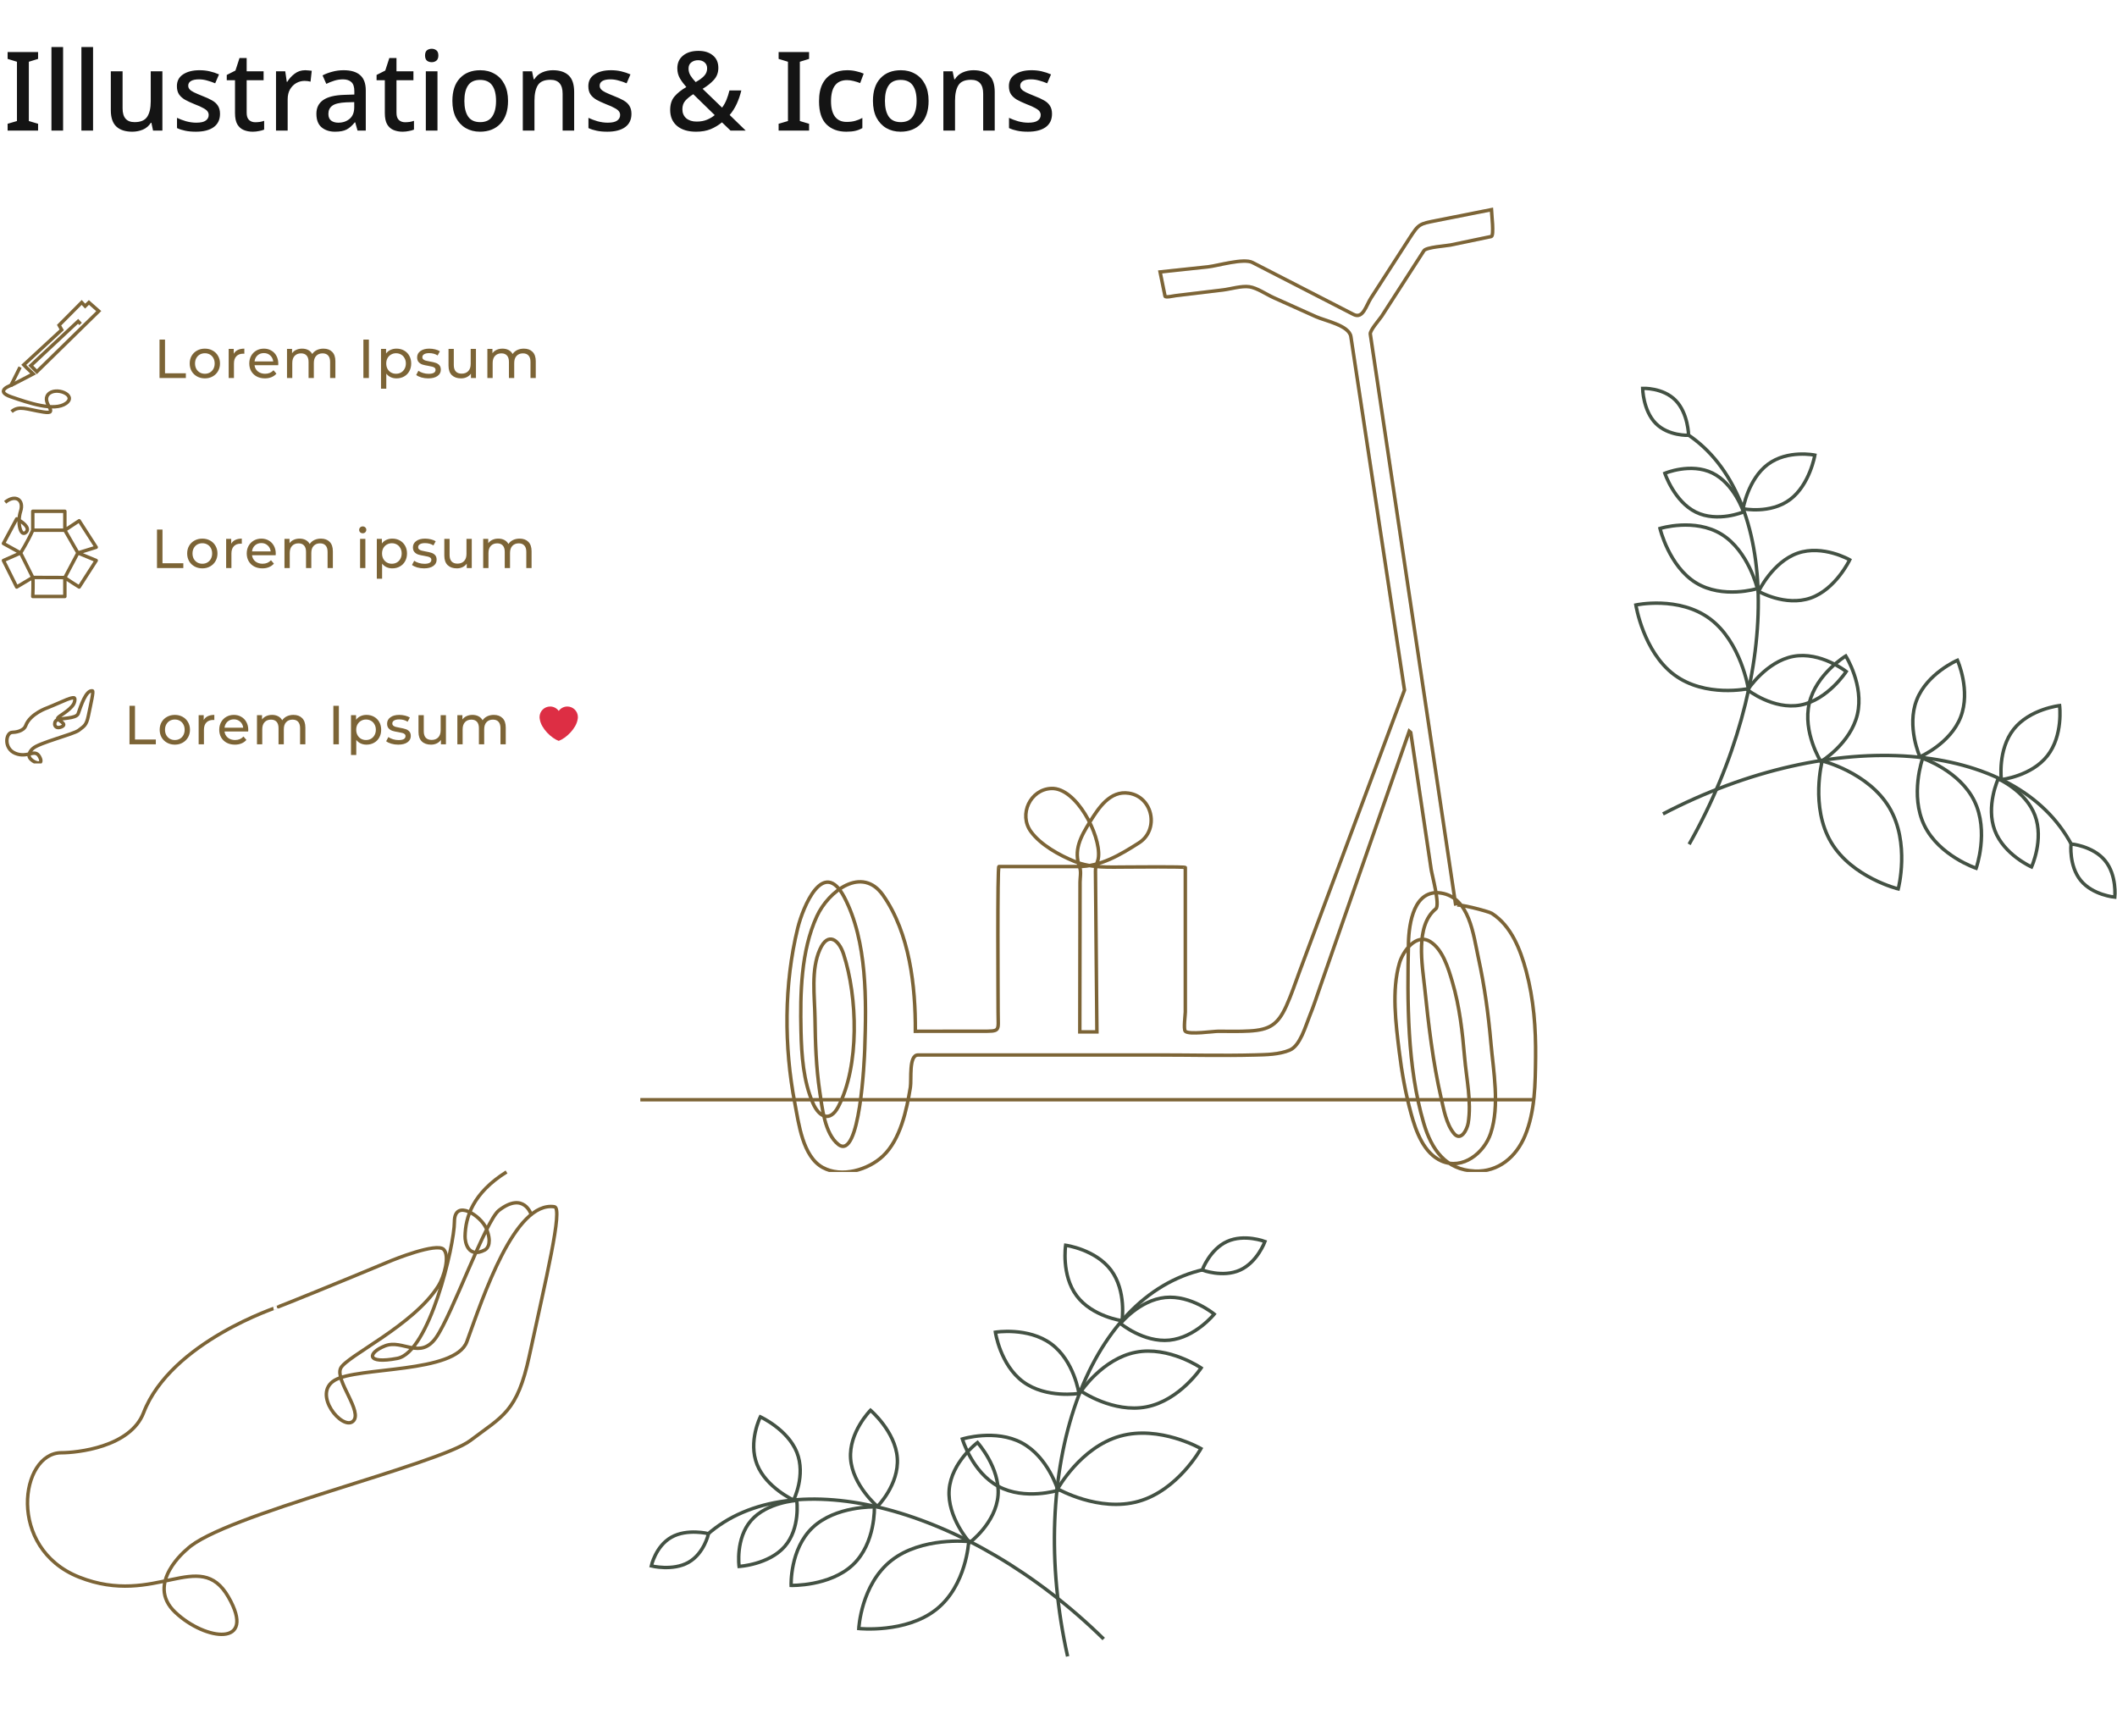 <svg width="616" height="505" viewBox="0 0 616 505" fill="none" xmlns="http://www.w3.org/2000/svg">
<path d="M3.492 112C3.492 112 -1.94 113.704 3.237 115.478C8.413 117.253 15.781 119.793 19.199 117.368C22.617 114.943 16.057 112.311 13.997 114.795C11.936 117.28 17.567 120.658 12.641 119.889C7.716 119.12 5.578 117.871 3.366 119.764" stroke="#7C6436" stroke-miterlimit="10"/>
<path d="M3.174 112.16L5.84 106.826" stroke="#7C6436" stroke-miterlimit="10"/>
<path d="M23.449 94.256L22.729 93.493L8.951 106.382L10.729 108.16L28.736 90.528L25.872 88L24.776 89.074L23.765 88L17.193 94.614L17.951 95.962L6.914 106.157L7.802 107.065L9.654 108.794C9.654 108.794 8.692 109.295 3.174 112.16" stroke="#7C6436" stroke-miterlimit="10"/>
<path d="M46.416 98.8H48.016V108.608H54.08V110H46.416V98.8ZM59.615 110.096C58.772 110.096 58.015 109.909 57.343 109.536C56.671 109.163 56.143 108.651 55.759 108C55.386 107.339 55.199 106.592 55.199 105.76C55.199 104.928 55.386 104.187 55.759 103.536C56.143 102.875 56.671 102.363 57.343 102C58.015 101.627 58.772 101.44 59.615 101.44C60.458 101.44 61.21 101.627 61.871 102C62.543 102.363 63.066 102.875 63.439 103.536C63.823 104.187 64.015 104.928 64.015 105.76C64.015 106.592 63.823 107.339 63.439 108C63.066 108.651 62.543 109.163 61.871 109.536C61.21 109.909 60.458 110.096 59.615 110.096ZM59.615 108.752C60.159 108.752 60.644 108.629 61.071 108.384C61.508 108.128 61.85 107.776 62.095 107.328C62.34 106.869 62.463 106.347 62.463 105.76C62.463 105.173 62.34 104.656 62.095 104.208C61.85 103.749 61.508 103.397 61.071 103.152C60.644 102.907 60.159 102.784 59.615 102.784C59.071 102.784 58.58 102.907 58.143 103.152C57.716 103.397 57.375 103.749 57.119 104.208C56.874 104.656 56.751 105.173 56.751 105.76C56.751 106.347 56.874 106.869 57.119 107.328C57.375 107.776 57.716 108.128 58.143 108.384C58.58 108.629 59.071 108.752 59.615 108.752ZM68.011 102.944C68.278 102.453 68.672 102.08 69.195 101.824C69.718 101.568 70.353 101.44 71.099 101.44V102.928C71.014 102.917 70.897 102.912 70.747 102.912C69.915 102.912 69.259 103.163 68.779 103.664C68.31 104.155 68.075 104.859 68.075 105.776V110H66.539V101.52H68.011V102.944ZM80.978 105.808C80.978 105.925 80.968 106.08 80.946 106.272H74.066C74.162 107.019 74.487 107.621 75.042 108.08C75.608 108.528 76.306 108.752 77.138 108.752C78.151 108.752 78.968 108.411 79.586 107.728L80.434 108.72C80.05 109.168 79.57 109.509 78.994 109.744C78.429 109.979 77.794 110.096 77.09 110.096C76.194 110.096 75.4 109.915 74.706 109.552C74.013 109.179 73.474 108.661 73.09 108C72.717 107.339 72.53 106.592 72.53 105.76C72.53 104.939 72.712 104.197 73.074 103.536C73.448 102.875 73.954 102.363 74.594 102C75.245 101.627 75.975 101.44 76.786 101.44C77.597 101.44 78.317 101.627 78.946 102C79.586 102.363 80.082 102.875 80.434 103.536C80.797 104.197 80.978 104.955 80.978 105.808ZM76.786 102.736C76.05 102.736 75.431 102.96 74.93 103.408C74.439 103.856 74.151 104.443 74.066 105.168H79.506C79.421 104.453 79.127 103.872 78.626 103.424C78.135 102.965 77.522 102.736 76.786 102.736ZM94.119 101.44C95.186 101.44 96.028 101.749 96.647 102.368C97.276 102.987 97.591 103.904 97.591 105.12V110H96.055V105.296C96.055 104.475 95.863 103.856 95.479 103.44C95.106 103.024 94.567 102.816 93.863 102.816C93.084 102.816 92.466 103.061 92.007 103.552C91.548 104.032 91.319 104.725 91.319 105.632V110H89.783V105.296C89.783 104.475 89.591 103.856 89.207 103.44C88.834 103.024 88.295 102.816 87.591 102.816C86.812 102.816 86.194 103.061 85.735 103.552C85.276 104.032 85.047 104.725 85.047 105.632V110H83.511V101.52H84.983V102.784C85.292 102.347 85.698 102.016 86.199 101.792C86.7 101.557 87.271 101.44 87.911 101.44C88.572 101.44 89.159 101.573 89.671 101.84C90.183 102.107 90.578 102.496 90.855 103.008C91.175 102.517 91.618 102.133 92.183 101.856C92.759 101.579 93.404 101.44 94.119 101.44ZM105.738 98.8H107.338V110H105.738V98.8ZM115.363 101.44C116.185 101.44 116.921 101.621 117.571 101.984C118.222 102.347 118.729 102.853 119.091 103.504C119.465 104.155 119.651 104.907 119.651 105.76C119.651 106.613 119.465 107.371 119.091 108.032C118.729 108.683 118.222 109.189 117.571 109.552C116.921 109.915 116.185 110.096 115.363 110.096C114.755 110.096 114.195 109.979 113.683 109.744C113.182 109.509 112.755 109.168 112.403 108.72V113.104H110.867V101.52H112.339V102.864C112.681 102.395 113.113 102.043 113.635 101.808C114.158 101.563 114.734 101.44 115.363 101.44ZM115.235 108.752C115.779 108.752 116.265 108.629 116.691 108.384C117.129 108.128 117.47 107.776 117.715 107.328C117.971 106.869 118.099 106.347 118.099 105.76C118.099 105.173 117.971 104.656 117.715 104.208C117.47 103.749 117.129 103.397 116.691 103.152C116.265 102.907 115.779 102.784 115.235 102.784C114.702 102.784 114.217 102.912 113.779 103.168C113.353 103.413 113.011 103.76 112.755 104.208C112.51 104.656 112.387 105.173 112.387 105.76C112.387 106.347 112.51 106.869 112.755 107.328C113.001 107.776 113.342 108.128 113.779 108.384C114.217 108.629 114.702 108.752 115.235 108.752ZM124.606 110.096C123.912 110.096 123.246 110.005 122.606 109.824C121.966 109.632 121.464 109.392 121.102 109.104L121.742 107.888C122.115 108.155 122.568 108.368 123.102 108.528C123.635 108.688 124.174 108.768 124.718 108.768C126.062 108.768 126.734 108.384 126.734 107.616C126.734 107.36 126.643 107.157 126.462 107.008C126.28 106.859 126.051 106.752 125.774 106.688C125.507 106.613 125.123 106.533 124.622 106.448C123.939 106.341 123.379 106.219 122.942 106.08C122.515 105.941 122.147 105.707 121.838 105.376C121.528 105.045 121.374 104.581 121.374 103.984C121.374 103.216 121.694 102.603 122.334 102.144C122.974 101.675 123.832 101.44 124.91 101.44C125.475 101.44 126.04 101.509 126.606 101.648C127.171 101.787 127.635 101.973 127.998 102.208L127.342 103.424C126.648 102.976 125.832 102.752 124.894 102.752C124.243 102.752 123.747 102.859 123.406 103.072C123.064 103.285 122.894 103.568 122.894 103.92C122.894 104.197 122.99 104.416 123.182 104.576C123.374 104.736 123.608 104.853 123.886 104.928C124.174 105.003 124.574 105.088 125.086 105.184C125.768 105.301 126.318 105.429 126.734 105.568C127.16 105.696 127.523 105.92 127.822 106.24C128.12 106.56 128.27 107.008 128.27 107.584C128.27 108.352 127.939 108.965 127.278 109.424C126.627 109.872 125.736 110.096 124.606 110.096ZM138.493 101.52V110H137.037V108.72C136.728 109.157 136.317 109.499 135.805 109.744C135.304 109.979 134.754 110.096 134.157 110.096C133.026 110.096 132.136 109.787 131.485 109.168C130.834 108.539 130.509 107.616 130.509 106.4V101.52H132.045V106.224C132.045 107.045 132.242 107.669 132.637 108.096C133.032 108.512 133.597 108.72 134.333 108.72C135.144 108.72 135.784 108.475 136.253 107.984C136.722 107.493 136.957 106.8 136.957 105.904V101.52H138.493ZM152.425 101.44C153.492 101.44 154.335 101.749 154.953 102.368C155.583 102.987 155.897 103.904 155.897 105.12V110H154.361V105.296C154.361 104.475 154.169 103.856 153.785 103.44C153.412 103.024 152.873 102.816 152.169 102.816C151.391 102.816 150.772 103.061 150.313 103.552C149.855 104.032 149.625 104.725 149.625 105.632V110H148.089V105.296C148.089 104.475 147.897 103.856 147.513 103.44C147.14 103.024 146.601 102.816 145.897 102.816C145.119 102.816 144.5 103.061 144.041 103.552C143.583 104.032 143.353 104.725 143.353 105.632V110H141.817V101.52H143.289V102.784C143.599 102.347 144.004 102.016 144.505 101.792C145.007 101.557 145.577 101.44 146.217 101.44C146.879 101.44 147.465 101.573 147.977 101.84C148.489 102.107 148.884 102.496 149.161 103.008C149.481 102.517 149.924 102.133 150.489 101.856C151.065 101.579 151.711 101.44 152.425 101.44Z" fill="#7C6436"/>
<path d="M9.538 154.274V148.764H18.873V154.274M9.538 154.274H18.873M9.538 154.274C7.971 157.813 5.992 160.887 5.992 160.887M18.873 154.274L22.666 160.887M18.873 154.274L23.041 151.519L28 159.233L22.666 160.887M22.666 160.887L28 163.091L23.041 170.805C23.041 170.805 19.204 168.409 18.873 168.05M22.666 160.887L18.873 168.05M18.873 168.05L9.538 168.017M18.873 168.05V173.56H9.538C9.538 173.56 9.721 169.117 9.538 168.017M9.538 168.017L4.857 170.805L1 163.091L5.992 160.887M9.538 168.017L5.992 160.887M5.992 160.887L1 158.131L4.857 150.968C6.316 151.703 8.909 153.503 7.612 154.825C5.992 156.478 4.922 152.07 5.992 148.764C7.061 145.458 4.5 143.691 1.5 146.152" stroke="#7C6436" stroke-miterlimit="10" stroke-linejoin="round"/>
<path d="M45.68 154.079H47.28V163.887H53.344V165.279H45.68V154.079ZM58.879 165.375C58.036 165.375 57.279 165.189 56.607 164.815C55.935 164.442 55.407 163.93 55.023 163.279C54.649 162.618 54.463 161.871 54.463 161.039C54.463 160.207 54.649 159.466 55.023 158.815C55.407 158.154 55.935 157.642 56.607 157.279C57.279 156.906 58.036 156.719 58.879 156.719C59.721 156.719 60.473 156.906 61.135 157.279C61.807 157.642 62.329 158.154 62.703 158.815C63.087 159.466 63.279 160.207 63.279 161.039C63.279 161.871 63.087 162.618 62.703 163.279C62.329 163.93 61.807 164.442 61.135 164.815C60.473 165.189 59.721 165.375 58.879 165.375ZM58.879 164.031C59.423 164.031 59.908 163.909 60.335 163.663C60.772 163.407 61.113 163.055 61.359 162.607C61.604 162.149 61.727 161.626 61.727 161.039C61.727 160.453 61.604 159.935 61.359 159.487C61.113 159.029 60.772 158.677 60.335 158.431C59.908 158.186 59.423 158.063 58.879 158.063C58.335 158.063 57.844 158.186 57.407 158.431C56.98 158.677 56.639 159.029 56.383 159.487C56.137 159.935 56.015 160.453 56.015 161.039C56.015 161.626 56.137 162.149 56.383 162.607C56.639 163.055 56.98 163.407 57.407 163.663C57.844 163.909 58.335 164.031 58.879 164.031ZM67.275 158.223C67.541 157.733 67.936 157.359 68.459 157.103C68.981 156.847 69.616 156.719 70.363 156.719V158.207C70.278 158.197 70.16 158.191 70.011 158.191C69.179 158.191 68.523 158.442 68.043 158.943C67.573 159.434 67.339 160.138 67.339 161.055V165.279H65.803V156.799H67.275V158.223ZM80.242 161.087C80.242 161.205 80.231 161.359 80.21 161.551H73.33C73.426 162.298 73.751 162.901 74.306 163.359C74.871 163.807 75.57 164.031 76.402 164.031C77.415 164.031 78.231 163.69 78.85 163.007L79.698 163.999C79.314 164.447 78.834 164.789 78.258 165.023C77.692 165.258 77.058 165.375 76.354 165.375C75.458 165.375 74.663 165.194 73.97 164.831C73.276 164.458 72.738 163.941 72.354 163.279C71.981 162.618 71.794 161.871 71.794 161.039C71.794 160.218 71.975 159.477 72.338 158.815C72.711 158.154 73.218 157.642 73.858 157.279C74.508 156.906 75.239 156.719 76.05 156.719C76.861 156.719 77.581 156.906 78.21 157.279C78.85 157.642 79.346 158.154 79.698 158.815C80.061 159.477 80.242 160.234 80.242 161.087ZM76.05 158.015C75.314 158.015 74.695 158.239 74.194 158.687C73.703 159.135 73.415 159.722 73.33 160.447H78.77C78.684 159.733 78.391 159.151 77.89 158.703C77.399 158.245 76.786 158.015 76.05 158.015ZM93.383 156.719C94.449 156.719 95.292 157.029 95.911 157.647C96.54 158.266 96.855 159.183 96.855 160.399V165.279H95.319V160.575C95.319 159.754 95.127 159.135 94.743 158.719C94.369 158.303 93.831 158.095 93.127 158.095C92.348 158.095 91.729 158.341 91.271 158.831C90.812 159.311 90.583 160.005 90.583 160.911V165.279H89.047V160.575C89.047 159.754 88.855 159.135 88.471 158.719C88.097 158.303 87.559 158.095 86.855 158.095C86.076 158.095 85.457 158.341 84.999 158.831C84.54 159.311 84.311 160.005 84.311 160.911V165.279H82.775V156.799H84.247V158.063C84.556 157.626 84.961 157.295 85.463 157.071C85.964 156.837 86.535 156.719 87.175 156.719C87.836 156.719 88.423 156.853 88.935 157.119C89.447 157.386 89.841 157.775 90.119 158.287C90.439 157.797 90.881 157.413 91.447 157.135C92.023 156.858 92.668 156.719 93.383 156.719ZM104.778 156.799H106.314V165.279H104.778V156.799ZM105.546 155.167C105.247 155.167 104.997 155.071 104.794 154.879C104.602 154.687 104.506 154.453 104.506 154.175C104.506 153.898 104.602 153.663 104.794 153.471C104.997 153.269 105.247 153.167 105.546 153.167C105.845 153.167 106.09 153.263 106.282 153.455C106.485 153.637 106.586 153.866 106.586 154.143C106.586 154.431 106.485 154.677 106.282 154.879C106.09 155.071 105.845 155.167 105.546 155.167ZM114.143 156.719C114.964 156.719 115.7 156.901 116.351 157.263C117.001 157.626 117.508 158.133 117.871 158.783C118.244 159.434 118.431 160.186 118.431 161.039C118.431 161.893 118.244 162.65 117.871 163.311C117.508 163.962 117.001 164.469 116.351 164.831C115.7 165.194 114.964 165.375 114.143 165.375C113.535 165.375 112.975 165.258 112.463 165.023C111.961 164.789 111.535 164.447 111.183 163.999V168.383H109.647V156.799H111.119V158.143C111.46 157.674 111.892 157.322 112.415 157.087C112.937 156.842 113.513 156.719 114.143 156.719ZM114.015 164.031C114.559 164.031 115.044 163.909 115.471 163.663C115.908 163.407 116.249 163.055 116.495 162.607C116.751 162.149 116.879 161.626 116.879 161.039C116.879 160.453 116.751 159.935 116.495 159.487C116.249 159.029 115.908 158.677 115.471 158.431C115.044 158.186 114.559 158.063 114.015 158.063C113.481 158.063 112.996 158.191 112.559 158.447C112.132 158.693 111.791 159.039 111.535 159.487C111.289 159.935 111.167 160.453 111.167 161.039C111.167 161.626 111.289 162.149 111.535 162.607C111.78 163.055 112.121 163.407 112.559 163.663C112.996 163.909 113.481 164.031 114.015 164.031ZM123.385 165.375C122.692 165.375 122.025 165.285 121.385 165.103C120.745 164.911 120.244 164.671 119.881 164.383L120.521 163.167C120.894 163.434 121.348 163.647 121.881 163.807C122.414 163.967 122.953 164.047 123.497 164.047C124.841 164.047 125.513 163.663 125.513 162.895C125.513 162.639 125.422 162.437 125.241 162.287C125.06 162.138 124.83 162.031 124.553 161.967C124.286 161.893 123.902 161.813 123.401 161.727C122.718 161.621 122.158 161.498 121.721 161.359C121.294 161.221 120.926 160.986 120.617 160.655C120.308 160.325 120.153 159.861 120.153 159.263C120.153 158.495 120.473 157.882 121.113 157.423C121.753 156.954 122.612 156.719 123.689 156.719C124.254 156.719 124.82 156.789 125.385 156.927C125.95 157.066 126.414 157.253 126.777 157.487L126.121 158.703C125.428 158.255 124.612 158.031 123.673 158.031C123.022 158.031 122.526 158.138 122.185 158.351C121.844 158.565 121.673 158.847 121.673 159.199C121.673 159.477 121.769 159.695 121.961 159.855C122.153 160.015 122.388 160.133 122.665 160.207C122.953 160.282 123.353 160.367 123.865 160.463C124.548 160.581 125.097 160.709 125.513 160.847C125.94 160.975 126.302 161.199 126.601 161.519C126.9 161.839 127.049 162.287 127.049 162.863C127.049 163.631 126.718 164.245 126.057 164.703C125.406 165.151 124.516 165.375 123.385 165.375ZM137.272 156.799V165.279H135.816V163.999C135.507 164.437 135.096 164.778 134.584 165.023C134.083 165.258 133.534 165.375 132.936 165.375C131.806 165.375 130.915 165.066 130.264 164.447C129.614 163.818 129.288 162.895 129.288 161.679V156.799H130.824V161.503C130.824 162.325 131.022 162.949 131.416 163.375C131.811 163.791 132.376 163.999 133.112 163.999C133.923 163.999 134.563 163.754 135.032 163.263C135.502 162.773 135.736 162.079 135.736 161.183V156.799H137.272ZM151.205 156.719C152.271 156.719 153.114 157.029 153.733 157.647C154.362 158.266 154.677 159.183 154.677 160.399V165.279H153.141V160.575C153.141 159.754 152.949 159.135 152.565 158.719C152.191 158.303 151.653 158.095 150.949 158.095C150.17 158.095 149.551 158.341 149.093 158.831C148.634 159.311 148.405 160.005 148.405 160.911V165.279H146.869V160.575C146.869 159.754 146.677 159.135 146.293 158.719C145.919 158.303 145.381 158.095 144.677 158.095C143.898 158.095 143.279 158.341 142.821 158.831C142.362 159.311 142.133 160.005 142.133 160.911V165.279H140.597V156.799H142.069V158.063C142.378 157.626 142.783 157.295 143.285 157.071C143.786 156.837 144.357 156.719 144.997 156.719C145.658 156.719 146.245 156.853 146.757 157.119C147.269 157.386 147.663 157.775 147.941 158.287C148.261 157.797 148.703 157.413 149.269 157.135C149.845 156.858 150.49 156.719 151.205 156.719Z" fill="#7C6436"/>
<g clip-path="url(#clip0_378:84)">
<path d="M7.482 211.126C6.854 212.82 4.328 213.087 3.6 213.087C1.659 213.087 0.994 217.774 4.445 219.194C8.054 220.679 10.123 217.7 11.489 220.165C12.855 222.63 10.411 222.331 8.973 220.912C7.536 219.493 9.534 217.822 9.534 217.822C11.167 216.161 21.413 213.677 22.923 212.482C24.432 211.287 25.129 211.104 25.704 208.325C26.476 204.59 27.303 201.079 26.89 201.013C25.009 200.716 23.52 205.439 22.752 207.632C22.2 209.21 17.585 208.858 16.507 209.53C15.429 210.202 15.795 212.374 17.865 211.5C19.935 210.626 16.507 209.53 16.794 208.932C17.082 208.335 20.231 206.844 21.413 204.888C21.671 204.46 21.959 203.427 21.656 203.107C21.321 202.753 19.222 203.641 19.222 203.641C16.641 204.764 13.94 205.894 13.853 205.921C13.853 205.921 8.775 207.632 7.482 211.126Z" stroke="#7C6436" stroke-miterlimit="10" stroke-linejoin="round"/>
</g>
<path d="M37.68 205.372H39.28V215.18H45.344V216.572H37.68V205.372ZM50.879 216.668C50.036 216.668 49.279 216.482 48.607 216.108C47.935 215.735 47.407 215.223 47.023 214.572C46.649 213.911 46.463 213.164 46.463 212.332C46.463 211.5 46.649 210.759 47.023 210.108C47.407 209.447 47.935 208.935 48.607 208.572C49.279 208.199 50.036 208.012 50.879 208.012C51.721 208.012 52.473 208.199 53.135 208.572C53.807 208.935 54.329 209.447 54.703 210.108C55.087 210.759 55.279 211.5 55.279 212.332C55.279 213.164 55.087 213.911 54.703 214.572C54.329 215.223 53.807 215.735 53.135 216.108C52.473 216.482 51.721 216.668 50.879 216.668ZM50.879 215.324C51.423 215.324 51.908 215.202 52.335 214.956C52.772 214.7 53.113 214.348 53.359 213.9C53.604 213.442 53.727 212.919 53.727 212.332C53.727 211.746 53.604 211.228 53.359 210.78C53.113 210.322 52.772 209.97 52.335 209.724C51.908 209.479 51.423 209.356 50.879 209.356C50.335 209.356 49.844 209.479 49.407 209.724C48.98 209.97 48.639 210.322 48.383 210.78C48.137 211.228 48.015 211.746 48.015 212.332C48.015 212.919 48.137 213.442 48.383 213.9C48.639 214.348 48.98 214.7 49.407 214.956C49.844 215.202 50.335 215.324 50.879 215.324ZM59.275 209.516C59.541 209.026 59.936 208.652 60.459 208.396C60.981 208.14 61.616 208.012 62.363 208.012V209.5C62.278 209.49 62.16 209.484 62.011 209.484C61.179 209.484 60.523 209.735 60.043 210.236C59.574 210.727 59.339 211.431 59.339 212.348V216.572H57.803V208.092H59.275V209.516ZM72.242 212.38C72.242 212.498 72.231 212.652 72.21 212.844H65.33C65.426 213.591 65.751 214.194 66.306 214.652C66.871 215.1 67.57 215.324 68.402 215.324C69.415 215.324 70.231 214.983 70.85 214.3L71.698 215.292C71.314 215.74 70.834 216.082 70.258 216.316C69.692 216.551 69.058 216.668 68.354 216.668C67.458 216.668 66.663 216.487 65.97 216.124C65.276 215.751 64.738 215.234 64.354 214.572C63.98 213.911 63.794 213.164 63.794 212.332C63.794 211.511 63.975 210.77 64.338 210.108C64.711 209.447 65.218 208.935 65.858 208.572C66.508 208.199 67.239 208.012 68.05 208.012C68.861 208.012 69.581 208.199 70.21 208.572C70.85 208.935 71.346 209.447 71.698 210.108C72.061 210.77 72.242 211.527 72.242 212.38ZM68.05 209.308C67.314 209.308 66.695 209.532 66.194 209.98C65.703 210.428 65.415 211.015 65.33 211.74H70.77C70.684 211.026 70.391 210.444 69.89 209.996C69.399 209.538 68.786 209.308 68.05 209.308ZM85.383 208.012C86.449 208.012 87.292 208.322 87.911 208.94C88.54 209.559 88.855 210.476 88.855 211.692V216.572H87.319V211.868C87.319 211.047 87.127 210.428 86.743 210.012C86.369 209.596 85.831 209.388 85.127 209.388C84.348 209.388 83.729 209.634 83.271 210.124C82.812 210.604 82.583 211.298 82.583 212.204V216.572H81.047V211.868C81.047 211.047 80.855 210.428 80.471 210.012C80.097 209.596 79.559 209.388 78.855 209.388C78.076 209.388 77.457 209.634 76.999 210.124C76.54 210.604 76.311 211.298 76.311 212.204V216.572H74.775V208.092H76.247V209.356C76.556 208.919 76.961 208.588 77.463 208.364C77.964 208.13 78.535 208.012 79.175 208.012C79.836 208.012 80.423 208.146 80.935 208.412C81.447 208.679 81.841 209.068 82.119 209.58C82.439 209.09 82.881 208.706 83.447 208.428C84.023 208.151 84.668 208.012 85.383 208.012ZM97.002 205.372H98.602V216.572H97.002V205.372ZM106.627 208.012C107.448 208.012 108.184 208.194 108.835 208.556C109.486 208.919 109.992 209.426 110.355 210.076C110.728 210.727 110.915 211.479 110.915 212.332C110.915 213.186 110.728 213.943 110.355 214.604C109.992 215.255 109.486 215.762 108.835 216.124C108.184 216.487 107.448 216.668 106.627 216.668C106.019 216.668 105.459 216.551 104.947 216.316C104.446 216.082 104.019 215.74 103.667 215.292V219.676H102.131V208.092H103.603V209.436C103.944 208.967 104.376 208.615 104.899 208.38C105.422 208.135 105.998 208.012 106.627 208.012ZM106.499 215.324C107.043 215.324 107.528 215.202 107.955 214.956C108.392 214.7 108.734 214.348 108.979 213.9C109.235 213.442 109.363 212.919 109.363 212.332C109.363 211.746 109.235 211.228 108.979 210.78C108.734 210.322 108.392 209.97 107.955 209.724C107.528 209.479 107.043 209.356 106.499 209.356C105.966 209.356 105.48 209.484 105.043 209.74C104.616 209.986 104.275 210.332 104.019 210.78C103.774 211.228 103.651 211.746 103.651 212.332C103.651 212.919 103.774 213.442 104.019 213.9C104.264 214.348 104.606 214.7 105.043 214.956C105.48 215.202 105.966 215.324 106.499 215.324ZM115.869 216.668C115.176 216.668 114.509 216.578 113.869 216.396C113.229 216.204 112.728 215.964 112.365 215.676L113.005 214.46C113.379 214.727 113.832 214.94 114.365 215.1C114.899 215.26 115.437 215.34 115.981 215.34C117.325 215.34 117.997 214.956 117.997 214.188C117.997 213.932 117.907 213.73 117.725 213.58C117.544 213.431 117.315 213.324 117.037 213.26C116.771 213.186 116.387 213.106 115.885 213.02C115.203 212.914 114.643 212.791 114.205 212.652C113.779 212.514 113.411 212.279 113.101 211.948C112.792 211.618 112.637 211.154 112.637 210.556C112.637 209.788 112.957 209.175 113.597 208.716C114.237 208.247 115.096 208.012 116.173 208.012C116.739 208.012 117.304 208.082 117.869 208.22C118.435 208.359 118.899 208.546 119.261 208.78L118.605 209.996C117.912 209.548 117.096 209.324 116.157 209.324C115.507 209.324 115.011 209.431 114.669 209.644C114.328 209.858 114.157 210.14 114.157 210.492C114.157 210.77 114.253 210.988 114.445 211.148C114.637 211.308 114.872 211.426 115.149 211.5C115.437 211.575 115.837 211.66 116.349 211.756C117.032 211.874 117.581 212.002 117.997 212.14C118.424 212.268 118.787 212.492 119.085 212.812C119.384 213.132 119.533 213.58 119.533 214.156C119.533 214.924 119.203 215.538 118.541 215.996C117.891 216.444 117 216.668 115.869 216.668ZM129.757 208.092V216.572H128.301V215.292C127.992 215.73 127.581 216.071 127.069 216.316C126.568 216.551 126.018 216.668 125.421 216.668C124.29 216.668 123.4 216.359 122.749 215.74C122.098 215.111 121.773 214.188 121.773 212.972V208.092H123.309V212.796C123.309 213.618 123.506 214.242 123.901 214.668C124.296 215.084 124.861 215.292 125.597 215.292C126.408 215.292 127.048 215.047 127.517 214.556C127.986 214.066 128.221 213.372 128.221 212.476V208.092H129.757ZM143.689 208.012C144.756 208.012 145.598 208.322 146.217 208.94C146.846 209.559 147.161 210.476 147.161 211.692V216.572H145.625V211.868C145.625 211.047 145.433 210.428 145.049 210.012C144.676 209.596 144.137 209.388 143.433 209.388C142.654 209.388 142.036 209.634 141.577 210.124C141.118 210.604 140.889 211.298 140.889 212.204V216.572H139.353V211.868C139.353 211.047 139.161 210.428 138.777 210.012C138.404 209.596 137.865 209.388 137.161 209.388C136.382 209.388 135.764 209.634 135.305 210.124C134.846 210.604 134.617 211.298 134.617 212.204V216.572H133.081V208.092H134.553V209.356C134.862 208.919 135.268 208.588 135.769 208.364C136.27 208.13 136.841 208.012 137.481 208.012C138.142 208.012 138.729 208.146 139.241 208.412C139.753 208.679 140.148 209.068 140.425 209.58C140.745 209.09 141.188 208.706 141.753 208.428C142.329 208.151 142.974 208.012 143.689 208.012Z" fill="#7C6436"/>
<path d="M168.154 208.649C168.154 206.95 166.776 205.572 165.077 205.572C164.046 205.572 163.136 206.081 162.577 206.86C162.019 206.081 161.108 205.572 160.077 205.572C158.378 205.572 157 206.95 157 208.649C157 208.89 157.031 209.123 157.083 209.348C157.51 212.003 160.462 214.803 162.577 215.572C164.692 214.803 167.644 212.003 168.071 209.348C168.124 209.124 168.154 208.89 168.154 208.649Z" fill="#DD2E44"/>
<path d="M147.389 341C137.541 347.17 135.434 354.145 135.321 359.71C135.286 361.461 136.207 366.242 141.079 363.696C142.135 363.143 143.071 361.26 141.522 357.496C139.972 353.732 132.222 348.64 132.222 355.504C132.222 362.368 124.915 393.478 115.615 395.249C106.315 397.02 106.98 393.588 112.073 391.595C117.166 389.602 122.258 395.802 126.908 389.159C131.558 382.517 141.296 355.179 145.175 352.182C152.482 346.535 154.602 353.45 154.602 353.45" stroke="#7C6436" stroke-miterlimit="10" stroke-linejoin="round"/>
<path d="M41.77 411.079C37.907 421.118 22.341 422.703 17.857 422.703C5.9 422.703 1.804 450.492 23.06 458.906C45.299 467.709 58.045 450.049 66.459 464.663C74.872 479.277 59.816 477.505 50.959 469.092C42.103 460.677 54.417 450.772 54.417 450.772C64.475 440.927 127.6 426.203 136.9 419.117C146.199 412.031 150.489 410.947 154.031 394.472C158.792 372.33 163.884 351.516 161.338 351.128C149.751 349.365 140.58 377.367 135.849 390.367C132.446 399.719 104.016 397.63 97.373 401.616C90.73 405.602 99.587 416.23 102.687 413.573C105.787 410.916 97.373 401.616 99.145 398.073C100.916 394.531 120.313 385.695 127.597 374.098C129.19 371.561 130.961 365.439 129.092 363.538C127.029 361.438 114.101 366.705 114.101 366.705C98.2 373.36 81.556 380.06 81.024 380.22C81.025 380.22 49.742 390.367 41.77 411.079Z" stroke="#7C6436" stroke-miterlimit="10" stroke-linejoin="round"/>
<path d="M11.08 38H2.216V36.016L4.936 35.216V17.968L2.216 17.136V15.152H11.08V17.136L8.392 17.968V35.216L11.08 36.016V38ZM18.36 38H14.969V13.68H18.36V38ZM27.079 38H23.687V13.68H27.079V38ZM47.254 20.752V38H44.534L44.054 35.728H43.894C43.339 36.624 42.571 37.285 41.59 37.712C40.609 38.117 39.574 38.32 38.486 38.32C36.459 38.32 34.913 37.819 33.846 36.816C32.779 35.813 32.246 34.224 32.246 32.048V20.752H35.67V31.536C35.67 34.203 36.833 35.536 39.158 35.536C40.929 35.536 42.155 35.013 42.838 33.968C43.521 32.923 43.862 31.429 43.862 29.488V20.752H47.254ZM64.018 33.136C64.018 34.821 63.4 36.112 62.162 37.008C60.925 37.883 59.208 38.32 57.01 38.32C55.794 38.32 54.749 38.224 53.874 38.032C53.021 37.861 52.232 37.605 51.506 37.264V34.288C52.253 34.651 53.128 34.981 54.13 35.28C55.154 35.557 56.146 35.696 57.106 35.696C58.386 35.696 59.304 35.493 59.858 35.088C60.434 34.683 60.722 34.139 60.722 33.456C60.722 33.072 60.616 32.731 60.402 32.432C60.189 32.112 59.784 31.792 59.186 31.472C58.61 31.131 57.757 30.747 56.626 30.32C55.517 29.872 54.578 29.435 53.81 29.008C53.064 28.56 52.488 28.037 52.082 27.44C51.677 26.821 51.474 26.032 51.474 25.072C51.474 23.579 52.072 22.437 53.266 21.648C54.482 20.837 56.082 20.432 58.066 20.432C59.112 20.432 60.093 20.539 61.01 20.752C61.949 20.965 62.856 21.264 63.73 21.648L62.61 24.24C61.864 23.92 61.096 23.653 60.306 23.44C59.517 23.205 58.717 23.088 57.906 23.088C56.882 23.088 56.104 23.248 55.57 23.568C55.037 23.888 54.77 24.336 54.77 24.912C54.77 25.317 54.898 25.669 55.154 25.968C55.41 26.267 55.837 26.565 56.434 26.864C57.053 27.163 57.896 27.525 58.962 27.952C60.029 28.357 60.936 28.773 61.682 29.2C62.45 29.627 63.026 30.149 63.41 30.768C63.816 31.387 64.018 32.176 64.018 33.136ZM74.27 35.568C74.718 35.568 75.177 35.536 75.646 35.472C76.116 35.387 76.521 35.28 76.862 35.152V37.712C76.478 37.883 75.977 38.021 75.358 38.128C74.761 38.256 74.153 38.32 73.534 38.32C72.596 38.32 71.732 38.16 70.942 37.84C70.153 37.52 69.524 36.965 69.054 36.176C68.606 35.387 68.382 34.288 68.382 32.88V23.344H65.982V21.808L68.51 20.528L69.694 16.88H71.774V20.752H76.702V23.344H71.774V32.816C71.774 33.755 71.998 34.448 72.446 34.896C72.916 35.344 73.524 35.568 74.27 35.568ZM88.824 20.432C89.123 20.432 89.443 20.453 89.784 20.496C90.147 20.517 90.456 20.549 90.712 20.592L90.36 23.76C89.806 23.611 89.23 23.536 88.632 23.536C87.779 23.536 86.968 23.749 86.2 24.176C85.454 24.603 84.846 25.221 84.376 26.032C83.928 26.821 83.704 27.781 83.704 28.912V38H80.312V20.752H83L83.448 23.824H83.576C84.131 22.907 84.846 22.117 85.72 21.456C86.595 20.773 87.63 20.432 88.824 20.432ZM99.969 20.432C102.124 20.432 103.734 20.912 104.801 21.872C105.889 22.811 106.433 24.293 106.433 26.32V38H104.033L103.361 35.6H103.233C102.486 36.539 101.697 37.232 100.865 37.68C100.054 38.107 98.924 38.32 97.473 38.32C95.916 38.32 94.625 37.904 93.601 37.072C92.577 36.219 92.065 34.896 92.065 33.104C92.065 31.355 92.726 30.021 94.049 29.104C95.372 28.187 97.409 27.685 100.161 27.6L103.105 27.504V26.544C103.105 25.285 102.817 24.4 102.241 23.888C101.665 23.355 100.854 23.088 99.809 23.088C98.934 23.088 98.092 23.216 97.281 23.472C96.47 23.728 95.692 24.037 94.945 24.4L93.857 21.936C94.668 21.509 95.596 21.157 96.641 20.88C97.708 20.581 98.817 20.432 99.969 20.432ZM100.769 29.776C98.806 29.861 97.441 30.192 96.673 30.768C95.926 31.323 95.553 32.112 95.553 33.136C95.553 34.032 95.82 34.683 96.353 35.088C96.886 35.493 97.58 35.696 98.433 35.696C99.756 35.696 100.854 35.323 101.729 34.576C102.625 33.829 103.073 32.709 103.073 31.216V29.712L100.769 29.776ZM117.864 35.568C118.312 35.568 118.771 35.536 119.24 35.472C119.709 35.387 120.115 35.28 120.456 35.152V37.712C120.072 37.883 119.571 38.021 118.952 38.128C118.355 38.256 117.747 38.32 117.128 38.32C116.189 38.32 115.325 38.16 114.536 37.84C113.747 37.52 113.117 36.965 112.648 36.176C112.2 35.387 111.976 34.288 111.976 32.88V23.344H109.576V21.808L112.104 20.528L113.288 16.88H115.368V20.752H120.296V23.344H115.368V32.816C115.368 33.755 115.592 34.448 116.04 34.896C116.509 35.344 117.117 35.568 117.864 35.568ZM125.634 14.192C126.146 14.192 126.594 14.341 126.978 14.64C127.362 14.939 127.554 15.44 127.554 16.144C127.554 16.827 127.362 17.328 126.978 17.648C126.594 17.947 126.146 18.096 125.634 18.096C125.079 18.096 124.61 17.947 124.226 17.648C123.863 17.328 123.682 16.827 123.682 16.144C123.682 15.44 123.863 14.939 124.226 14.64C124.61 14.341 125.079 14.192 125.634 14.192ZM127.298 20.752V38H123.906V20.752H127.298ZM147.825 29.36C147.825 32.219 147.089 34.427 145.617 35.984C144.145 37.541 142.161 38.32 139.665 38.32C138.107 38.32 136.721 37.968 135.505 37.264C134.31 36.56 133.361 35.547 132.657 34.224C131.974 32.88 131.633 31.259 131.633 29.36C131.633 26.501 132.358 24.304 133.809 22.768C135.259 21.211 137.243 20.432 139.761 20.432C141.339 20.432 142.726 20.784 143.921 21.488C145.137 22.171 146.086 23.173 146.769 24.496C147.473 25.819 147.825 27.44 147.825 29.36ZM135.121 29.36C135.121 31.301 135.483 32.816 136.209 33.904C136.955 34.992 138.129 35.536 139.729 35.536C141.329 35.536 142.491 34.992 143.217 33.904C143.963 32.816 144.337 31.301 144.337 29.36C144.337 27.397 143.963 25.893 143.217 24.848C142.47 23.781 141.297 23.248 139.697 23.248C138.097 23.248 136.934 23.781 136.209 24.848C135.483 25.893 135.121 27.397 135.121 29.36ZM160.861 20.432C162.866 20.432 164.402 20.933 165.469 21.936C166.535 22.939 167.069 24.549 167.069 26.768V38H163.709V27.248C163.709 24.56 162.525 23.216 160.157 23.216C158.386 23.216 157.17 23.739 156.509 24.784C155.847 25.829 155.517 27.333 155.517 29.296V38H152.125V20.752H154.813L155.293 23.056H155.485C156.039 22.16 156.797 21.499 157.757 21.072C158.738 20.645 159.773 20.432 160.861 20.432ZM183.737 33.136C183.737 34.821 183.118 36.112 181.881 37.008C180.644 37.883 178.926 38.32 176.729 38.32C175.513 38.32 174.468 38.224 173.593 38.032C172.74 37.861 171.95 37.605 171.225 37.264V34.288C171.972 34.651 172.846 34.981 173.849 35.28C174.873 35.557 175.865 35.696 176.825 35.696C178.105 35.696 179.022 35.493 179.577 35.088C180.153 34.683 180.441 34.139 180.441 33.456C180.441 33.072 180.334 32.731 180.121 32.432C179.908 32.112 179.502 31.792 178.905 31.472C178.329 31.131 177.476 30.747 176.345 30.32C175.236 29.872 174.297 29.435 173.529 29.008C172.782 28.56 172.206 28.037 171.801 27.44C171.396 26.821 171.193 26.032 171.193 25.072C171.193 23.579 171.79 22.437 172.985 21.648C174.201 20.837 175.801 20.432 177.785 20.432C178.83 20.432 179.812 20.539 180.729 20.752C181.668 20.965 182.574 21.264 183.449 21.648L182.329 24.24C181.582 23.92 180.814 23.653 180.025 23.44C179.236 23.205 178.436 23.088 177.625 23.088C176.601 23.088 175.822 23.248 175.289 23.568C174.756 23.888 174.489 24.336 174.489 24.912C174.489 25.317 174.617 25.669 174.873 25.968C175.129 26.267 175.556 26.565 176.153 26.864C176.772 27.163 177.614 27.525 178.681 27.952C179.748 28.357 180.654 28.773 181.401 29.2C182.169 29.627 182.745 30.149 183.129 30.768C183.534 31.387 183.737 32.176 183.737 33.136ZM203.23 14.8C204.979 14.8 206.376 15.237 207.422 16.112C208.488 16.965 209.022 18.181 209.022 19.76C209.022 21.125 208.584 22.288 207.71 23.248C206.835 24.208 205.747 25.072 204.446 25.84L210.11 31.312C210.622 30.629 211.048 29.872 211.39 29.04C211.731 28.187 212.019 27.28 212.253 26.32H215.71C215.39 27.643 214.952 28.923 214.398 30.16C213.843 31.376 213.15 32.475 212.318 33.456L216.99 38H212.574L210.078 35.6C209.096 36.411 207.998 37.072 206.782 37.584C205.587 38.075 204.168 38.32 202.526 38.32C200.2 38.32 198.366 37.765 197.022 36.656C195.678 35.525 195.006 33.968 195.006 31.984C195.006 30.363 195.422 29.061 196.254 28.08C197.107 27.077 198.259 26.16 199.71 25.328C198.984 24.517 198.366 23.685 197.854 22.832C197.342 21.957 197.086 20.976 197.086 19.888C197.086 18.309 197.64 17.072 198.75 16.176C199.859 15.259 201.352 14.8 203.23 14.8ZM203.134 17.52C202.344 17.52 201.683 17.733 201.15 18.16C200.616 18.565 200.35 19.163 200.35 19.952C200.35 20.656 200.531 21.317 200.894 21.936C201.256 22.533 201.768 23.184 202.43 23.888C203.603 23.227 204.446 22.597 204.958 22C205.491 21.403 205.758 20.699 205.758 19.888C205.758 19.163 205.512 18.587 205.022 18.16C204.531 17.733 203.902 17.52 203.134 17.52ZM201.726 27.408C200.744 28.027 199.966 28.667 199.39 29.328C198.835 29.968 198.558 30.789 198.558 31.792C198.558 32.88 198.931 33.755 199.678 34.416C200.446 35.056 201.448 35.376 202.686 35.376C203.859 35.376 204.872 35.195 205.726 34.832C206.6 34.469 207.347 34.021 207.966 33.488L201.726 27.408ZM235.424 38H226.56V36.016L229.28 35.216V17.968L226.56 17.136V15.152H235.424V17.136L232.736 17.968V35.216L235.424 36.016V38ZM246.256 38.32C243.867 38.32 241.947 37.616 240.496 36.208C239.046 34.779 238.32 32.539 238.32 29.488C238.32 27.355 238.672 25.627 239.376 24.304C240.08 22.981 241.051 22.011 242.288 21.392C243.526 20.752 244.934 20.432 246.512 20.432C247.472 20.432 248.368 20.539 249.2 20.752C250.054 20.944 250.758 21.168 251.312 21.424L250.288 24.176C249.691 23.941 249.051 23.739 248.368 23.568C247.707 23.397 247.078 23.312 246.48 23.312C243.366 23.312 241.808 25.36 241.808 29.456C241.808 31.419 242.192 32.912 242.96 33.936C243.728 34.96 244.859 35.472 246.352 35.472C247.312 35.472 248.155 35.365 248.88 35.152C249.627 34.939 250.31 34.661 250.928 34.32V37.264C250.31 37.627 249.638 37.893 248.912 38.064C248.187 38.235 247.302 38.32 246.256 38.32ZM270.2 29.36C270.2 32.219 269.464 34.427 267.992 35.984C266.52 37.541 264.536 38.32 262.04 38.32C260.482 38.32 259.096 37.968 257.88 37.264C256.685 36.56 255.736 35.547 255.032 34.224C254.349 32.88 254.008 31.259 254.008 29.36C254.008 26.501 254.733 24.304 256.184 22.768C257.634 21.211 259.618 20.432 262.136 20.432C263.714 20.432 265.101 20.784 266.296 21.488C267.512 22.171 268.461 23.173 269.144 24.496C269.848 25.819 270.2 27.44 270.2 29.36ZM257.496 29.36C257.496 31.301 257.858 32.816 258.584 33.904C259.33 34.992 260.504 35.536 262.104 35.536C263.704 35.536 264.866 34.992 265.592 33.904C266.338 32.816 266.712 31.301 266.712 29.36C266.712 27.397 266.338 25.893 265.592 24.848C264.845 23.781 263.672 23.248 262.072 23.248C260.472 23.248 259.309 23.781 258.584 24.848C257.858 25.893 257.496 27.397 257.496 29.36ZM283.236 20.432C285.241 20.432 286.777 20.933 287.844 21.936C288.91 22.939 289.444 24.549 289.444 26.768V38H286.084V27.248C286.084 24.56 284.9 23.216 282.532 23.216C280.761 23.216 279.545 23.739 278.884 24.784C278.222 25.829 277.892 27.333 277.892 29.296V38H274.5V20.752H277.188L277.668 23.056H277.86C278.414 22.16 279.172 21.499 280.132 21.072C281.113 20.645 282.148 20.432 283.236 20.432ZM306.112 33.136C306.112 34.821 305.493 36.112 304.256 37.008C303.019 37.883 301.301 38.32 299.104 38.32C297.888 38.32 296.843 38.224 295.968 38.032C295.115 37.861 294.325 37.605 293.6 37.264V34.288C294.347 34.651 295.221 34.981 296.224 35.28C297.248 35.557 298.24 35.696 299.2 35.696C300.48 35.696 301.397 35.493 301.952 35.088C302.528 34.683 302.816 34.139 302.816 33.456C302.816 33.072 302.709 32.731 302.496 32.432C302.283 32.112 301.877 31.792 301.28 31.472C300.704 31.131 299.851 30.747 298.72 30.32C297.611 29.872 296.672 29.435 295.904 29.008C295.157 28.56 294.581 28.037 294.176 27.44C293.771 26.821 293.568 26.032 293.568 25.072C293.568 23.579 294.165 22.437 295.36 21.648C296.576 20.837 298.176 20.432 300.16 20.432C301.205 20.432 302.187 20.539 303.104 20.752C304.043 20.965 304.949 21.264 305.824 21.648L304.704 24.24C303.957 23.92 303.189 23.653 302.4 23.44C301.611 23.205 300.811 23.088 300 23.088C298.976 23.088 298.197 23.248 297.664 23.568C297.131 23.888 296.864 24.336 296.864 24.912C296.864 25.317 296.992 25.669 297.248 25.968C297.504 26.267 297.931 26.565 298.528 26.864C299.147 27.163 299.989 27.525 301.056 27.952C302.123 28.357 303.029 28.773 303.776 29.2C304.544 29.627 305.12 30.149 305.504 30.768C305.909 31.387 306.112 32.176 306.112 33.136Z" fill="#141414"/>
<g clip-path="url(#clip1_378:84)">
<g opacity="0.5">
<g opacity="0.5">
<path opacity="0.5" d="M410.497 213.137C412.478 226.42 414.458 239.702 416.438 252.984C416.676 254.583 419.097 263.379 417.785 264.446C411.702 269.388 413.87 280.85 414.562 287.489C415.675 298.169 416.925 308.944 419.323 319.419C420.086 322.756 420.82 327.019 423.032 329.759C425.073 332.286 426.9 328.691 427.216 326.751C428.216 320.604 426.705 313.842 426.175 307.71C425.534 300.287 424.722 292.889 422.605 285.722C421.455 281.825 419.827 276.256 416.138 273.969C412.063 271.441 408.21 276.795 407.215 280.2C404.891 288.145 406.159 297.829 407.14 305.906C407.877 311.977 408.982 318.143 410.6 324.046C411.999 329.144 414.255 335.55 419.47 337.82C425.635 340.504 431.862 335.483 433.763 329.742C436.445 321.647 434.547 311.702 433.816 303.405C433.08 295.054 431.975 286.948 430.187 278.757C428.716 272.021 427.6 261.041 419.227 259.839C411.479 258.726 409.963 268.542 409.836 274.344C409.463 291.391 409.433 310.435 414.294 326.871C416.53 334.43 420.642 340.412 429.157 340.757C436.011 341.035 441.164 336.632 443.729 330.495C446.699 323.388 446.742 315.234 446.827 307.651C446.921 299.224 446.282 290.747 444.095 282.589C442.411 276.307 439.757 269.389 434.064 265.749C433.14 265.158 423.467 262.645 423.594 263.492C420.655 243.84 417.715 224.19 414.777 204.539C409.793 171.21 404.809 137.879 399.824 104.55C399.458 102.102 399.092 99.653 398.726 97.205C398.568 96.151 401.497 92.852 402.045 92.002C404.477 88.232 406.908 84.461 409.34 80.691C411.003 78.111 412.667 75.53 414.331 72.951C415.007 71.903 420.858 71.544 422.036 71.298C426.002 70.472 429.966 69.644 433.93 68.817C434.801 68.636 434.017 62.15 433.974 61C428.633 62.059 423.291 63.119 417.949 64.178C413.05 65.15 412.854 65.102 410.184 69.245C406.441 75.052 402.697 80.857 398.954 86.663C397.457 88.987 396.604 92.906 393.835 91.484C384.032 86.446 374.228 81.409 364.425 76.371C361.862 75.055 354.265 77.345 351.476 77.643C346.838 78.137 342.2 78.633 337.562 79.127C338.042 81.48 338.523 83.833 339.002 86.187C339.098 86.656 341.629 86.08 342.05 86.029C346.634 85.478 351.218 84.927 355.802 84.377C358.096 84.102 361.253 83.104 363.559 83.445C365.793 83.775 368.489 85.659 370.532 86.577C374.676 88.438 378.821 90.301 382.966 92.162C385.621 93.355 392.583 94.683 393.079 97.959C393.857 103.081 394.634 108.204 395.411 113.328C399.833 142.478 404.254 171.629 408.676 200.779C398.492 228.094 388.308 255.41 378.124 282.725C376.88 286.06 375.754 289.505 374.276 292.746C371.8 298.18 369.372 299.647 363.572 299.99C360.552 300.17 357.511 300.069 354.488 300.069C352.972 300.069 346.007 301.116 344.9 300.069C344.333 299.533 344.9 295.225 344.9 294.482C344.9 285.499 344.9 276.517 344.9 267.534C344.9 262.498 344.9 257.461 344.9 252.425C344.9 252.112 329.452 252.274 328.123 252.274C322.828 252.274 317.63 252.673 312.605 250.618C308.266 248.842 302.819 245.857 299.972 241.958C296.341 236.986 299.782 229.678 305.903 229.419C313.125 229.113 320.245 242.869 319.641 249.32C319.486 250.981 318.738 251.619 318.755 253.45C318.781 256.368 318.808 259.286 318.834 262.204C318.948 274.885 319.063 287.565 319.177 300.247C317.517 300.247 315.857 300.247 314.198 300.247C314.221 285.734 314.244 271.221 314.267 256.707C314.269 255.518 314.63 253.6 314.195 252.449C312.298 247.432 314.386 243.546 317.212 239.025C319.719 235.013 323.027 229.965 328.448 230.789C335.475 231.858 337.377 241.425 331.42 245.241C325.893 248.781 320.205 252.145 313.674 252.145C306.005 252.145 298.335 252.145 290.667 252.145C290.17 252.145 290.422 290.734 290.422 294.456C290.422 300.172 291.3 300.057 285.513 300.059C279.124 300.063 272.736 300.065 266.346 300.068C266.411 286.944 264.702 271.551 256.956 260.498C250.875 251.819 241.08 259.213 237.673 266.642C233.035 276.757 232.83 289.087 233.072 300.041C233.226 306.962 233.752 314.596 236.566 321.015C238.351 325.085 241.523 326.582 243.899 322.058C250.164 310.134 249.542 290.086 245.453 277.588C244.1 273.453 240.958 270.979 238.588 276.221C235.897 282.175 237.06 289.911 237.146 296.242C237.243 303.428 237.466 310.58 238.535 317.7C239.222 322.276 239.966 329.858 243.926 332.981C250.254 337.97 251.531 307.998 251.622 305.317C252.101 291.223 252.413 273.891 245.66 261.037C239.603 249.505 233.667 263.768 232.116 270.074C228.111 286.362 228.116 304.546 231.276 320.972C232.412 326.875 233.538 336.534 239.44 339.725C244.919 342.688 252.661 340.42 256.971 336.315C262.002 331.522 263.824 322.972 264.899 316.369C265.266 314.114 264.364 306.966 267.116 306.966C272.268 306.966 277.42 306.966 282.573 306.966C300.916 306.966 319.258 306.966 337.601 306.966C346.732 306.966 355.899 307.203 365.028 306.966C368.344 306.88 372.203 306.857 375.299 305.543C378.349 304.248 379.895 298.505 381.046 295.694C382.193 292.892 383.129 290.006 384.126 287.146C392.77 262.349 401.415 237.553 410.061 212.756L410.497 213.137Z" stroke="#7C6436" stroke-miterlimit="10"/>
</g>
</g>
<path d="M410.497 213.137C412.478 226.42 414.458 239.702 416.438 252.984C416.676 254.583 419.097 263.379 417.785 264.446C411.702 269.388 413.87 280.85 414.562 287.489C415.675 298.169 416.925 308.944 419.323 319.419C420.086 322.756 420.82 327.019 423.032 329.759C425.073 332.286 426.9 328.691 427.216 326.751C428.216 320.604 426.705 313.842 426.175 307.71C425.534 300.287 424.722 292.889 422.605 285.722C421.455 281.825 419.827 276.256 416.138 273.969C412.063 271.441 408.21 276.795 407.215 280.2C404.891 288.145 406.159 297.829 407.14 305.906C407.877 311.977 408.982 318.143 410.6 324.046C411.999 329.144 414.255 335.55 419.47 337.82C425.635 340.504 431.862 335.483 433.763 329.742C436.445 321.647 434.547 311.702 433.816 303.405C433.08 295.054 431.975 286.948 430.187 278.757C428.716 272.021 427.6 261.041 419.227 259.839C411.479 258.726 409.963 268.542 409.836 274.344C409.463 291.391 409.433 310.435 414.294 326.871C416.53 334.43 420.642 340.412 429.157 340.757C436.011 341.035 441.164 336.632 443.729 330.495C446.699 323.388 446.742 315.234 446.827 307.651C446.921 299.224 446.282 290.747 444.095 282.589C442.411 276.307 439.757 269.389 434.064 265.749C433.14 265.158 423.467 262.645 423.594 263.492C420.655 243.84 417.715 224.19 414.777 204.539C409.793 171.21 404.809 137.879 399.824 104.55C399.458 102.102 399.092 99.653 398.726 97.205C398.568 96.151 401.497 92.852 402.045 92.002C404.477 88.232 406.908 84.461 409.34 80.691C411.003 78.111 412.667 75.53 414.331 72.951C415.007 71.903 420.858 71.544 422.036 71.298C426.002 70.472 429.966 69.644 433.93 68.817C434.801 68.636 434.017 62.15 433.974 61C428.633 62.059 423.291 63.119 417.949 64.178C413.05 65.15 412.854 65.102 410.184 69.245C406.441 75.052 402.697 80.857 398.954 86.663C397.457 88.987 396.604 92.906 393.835 91.484C384.032 86.446 374.228 81.409 364.425 76.371C361.862 75.055 354.265 77.345 351.476 77.643C346.838 78.137 342.2 78.633 337.562 79.127C338.042 81.48 338.523 83.833 339.002 86.187C339.098 86.656 341.629 86.08 342.05 86.029C346.634 85.478 351.218 84.927 355.802 84.377C358.096 84.102 361.253 83.104 363.559 83.445C365.793 83.775 368.489 85.659 370.532 86.577C374.676 88.438 378.821 90.301 382.966 92.162C385.621 93.355 392.583 94.683 393.079 97.959C393.857 103.081 394.634 108.204 395.411 113.328C399.833 142.478 404.254 171.629 408.676 200.779C398.492 228.094 388.308 255.41 378.124 282.725C376.88 286.06 375.754 289.505 374.276 292.746C371.8 298.18 369.372 299.647 363.572 299.99C360.552 300.17 357.511 300.069 354.488 300.069C352.972 300.069 346.007 301.116 344.9 300.069C344.333 299.533 344.9 295.225 344.9 294.482C344.9 285.499 344.9 276.517 344.9 267.534C344.9 262.498 344.9 257.461 344.9 252.425C344.9 252.112 329.452 252.274 328.123 252.274C322.828 252.274 317.63 252.673 312.605 250.618C308.266 248.842 302.819 245.857 299.972 241.958C296.341 236.986 299.782 229.678 305.903 229.419C313.125 229.113 320.245 242.869 319.641 249.32C319.486 250.981 318.738 251.619 318.755 253.45C318.781 256.368 318.808 259.286 318.834 262.204C318.948 274.885 319.063 287.565 319.177 300.247C317.517 300.247 315.857 300.247 314.198 300.247C314.221 285.734 314.244 271.221 314.267 256.707C314.269 255.518 314.63 253.6 314.195 252.449C312.298 247.432 314.386 243.546 317.212 239.025C319.719 235.013 323.027 229.965 328.448 230.789C335.475 231.858 337.377 241.425 331.42 245.241C325.893 248.781 320.205 252.145 313.674 252.145C306.005 252.145 298.335 252.145 290.667 252.145C290.17 252.145 290.422 290.734 290.422 294.456C290.422 300.172 291.3 300.057 285.513 300.059C279.124 300.063 272.736 300.065 266.346 300.068C266.411 286.944 264.702 271.551 256.956 260.498C250.875 251.819 241.08 259.213 237.673 266.642C233.035 276.757 232.83 289.087 233.072 300.041C233.226 306.962 233.752 314.596 236.566 321.015C238.351 325.085 241.523 326.582 243.899 322.058C250.164 310.134 249.542 290.086 245.453 277.588C244.1 273.453 240.958 270.979 238.588 276.221C235.897 282.175 237.06 289.911 237.146 296.242C237.243 303.428 237.466 310.58 238.535 317.7C239.222 322.276 239.966 329.858 243.926 332.981C250.254 337.97 251.531 307.998 251.622 305.317C252.101 291.223 252.413 273.891 245.66 261.037C239.603 249.505 233.667 263.768 232.116 270.074C228.111 286.362 228.116 304.546 231.276 320.972C232.412 326.875 233.538 336.534 239.44 339.725C244.919 342.688 252.661 340.42 256.971 336.315C262.002 331.522 263.824 322.972 264.899 316.369C265.266 314.114 264.364 306.966 267.116 306.966C272.268 306.966 277.42 306.966 282.573 306.966C300.916 306.966 319.258 306.966 337.601 306.966C346.732 306.966 355.899 307.203 365.028 306.966C368.344 306.88 372.203 306.857 375.299 305.543C378.349 304.248 379.895 298.505 381.046 295.694C382.193 292.892 383.129 290.006 384.126 287.146C392.77 262.349 401.415 237.553 410.061 212.756L410.497 213.137Z" stroke="#7C6436" stroke-miterlimit="10"/>
<path d="M186.318 319.986H446.681" stroke="#7C6436" stroke-miterlimit="10"/>
</g>
<path d="M532.802 245.062C526.694 234.778 530.22 221.406 530.22 221.406C530.22 221.406 543.65 224.707 549.758 234.99C555.866 245.273 552.34 258.646 552.34 258.646C552.34 258.646 538.91 255.346 532.802 245.062Z" stroke="#435143"/>
<path d="M559.952 240.184C555.652 231.353 559.446 220.648 559.446 220.648C559.446 220.648 570.213 224.262 574.513 233.093C578.813 241.924 575.019 252.629 575.019 252.629C575.019 252.629 564.253 249.015 559.952 240.184Z" stroke="#435143"/>
<path d="M580.447 241.643C577.768 234.566 581.432 226.62 581.432 226.62C581.432 226.62 589.438 230.149 592.116 237.226C594.795 244.303 591.131 252.248 591.131 252.248C591.131 252.248 583.125 248.72 580.447 241.643Z" stroke="#435143"/>
<path d="M605.466 256.203C601.949 251.928 602.622 245.563 602.622 245.563C602.622 245.563 608.997 246.129 612.515 250.403C616.032 254.678 615.359 261.043 615.359 261.043C615.359 261.043 608.984 260.478 605.466 256.203Z" stroke="#435143"/>
<path d="M483.892 236.826C533.495 210.92 586.742 215.06 602.943 246.08" stroke="#435143"/>
<path d="M526.462 204.59C528.46 196.103 537.076 190.871 537.076 190.871C537.076 190.871 542.453 199.398 540.455 207.885C538.457 216.372 529.841 221.604 529.841 221.604C529.841 221.604 524.464 213.077 526.462 204.59Z" stroke="#435143"/>
<path d="M557.716 203.672C560.732 195.914 569.573 192.112 569.573 192.112C569.573 192.112 573.524 200.887 570.507 208.645C567.491 216.403 558.65 220.205 558.65 220.205C558.65 220.205 554.7 211.43 557.716 203.672Z" stroke="#435143"/>
<path d="M585.919 212.212C590.6 206.267 599.297 205.307 599.297 205.307C599.297 205.307 600.403 213.986 595.722 219.931C591.041 225.876 582.344 226.836 582.344 226.836C582.344 226.836 581.238 218.157 585.919 212.212Z" stroke="#435143"/>
<path d="M487.177 196.353C496.214 203.075 508.724 200.371 508.724 200.371C508.724 200.371 506.583 186.769 497.547 180.048C488.51 173.326 476 176.03 476 176.03C476 176.03 478.141 189.631 487.177 196.353Z" stroke="#435143"/>
<path d="M493.454 169.559C501.277 174.388 511.355 171.254 511.355 171.254C511.355 171.254 508.75 160.291 500.927 155.462C493.104 150.633 483.025 153.767 483.025 153.767C483.025 153.767 485.631 164.73 493.454 169.559Z" stroke="#435143"/>
<path d="M493.471 149.02C499.791 152.124 507.328 148.953 507.328 148.953C507.328 148.953 504.618 140.75 498.298 137.646C491.978 134.542 484.441 137.713 484.441 137.713C484.441 137.713 487.152 145.916 493.471 149.02Z" stroke="#435143"/>
<path d="M481.761 123.169C485.453 126.939 491.341 126.655 491.341 126.655C491.341 126.655 491.244 120.259 487.552 116.489C483.86 112.719 477.972 113.003 477.972 113.003C477.972 113.003 478.069 119.399 481.761 123.169Z" stroke="#435143"/>
<path d="M491.5 245.656C518.568 197.741 518.294 144.358 490.888 126.302" stroke="#435143"/>
<path d="M523.914 205.145C531.838 203.669 537.212 195.39 537.212 195.39C537.212 195.39 529.74 189.505 521.816 190.982C513.892 192.458 508.518 200.737 508.518 200.737C508.518 200.737 515.99 206.621 523.914 205.145Z" stroke="#435143"/>
<path d="M526.825 174.014C534.147 171.477 538.223 162.888 538.223 162.888C538.223 162.888 530.428 158.411 523.106 160.948C515.784 163.485 511.709 172.075 511.709 172.075C511.709 172.075 519.504 176.551 526.825 174.014Z" stroke="#435143"/>
<path d="M520.854 145.352C526.622 141.043 528.079 132.424 528.079 132.424C528.079 132.424 520.184 130.791 514.416 135.1C508.648 139.409 507.191 148.028 507.191 148.028C507.191 148.028 515.086 149.661 520.854 145.352Z" stroke="#435143"/>
<g clip-path="url(#clip2_378:84)">
<path d="M331.267 436.848C319.753 440.086 307.749 433.22 307.749 433.22C307.749 433.22 314.414 421.101 325.927 417.863C337.441 414.625 349.445 421.492 349.445 421.492C349.445 421.492 342.782 433.61 331.267 436.848Z" stroke="#435143"/>
<path d="M333.583 409.362C323.94 411.229 314.581 404.794 314.581 404.794C314.581 404.794 320.859 395.329 330.502 393.461C340.145 391.594 349.503 398.029 349.503 398.029C349.503 398.029 343.226 407.493 333.583 409.362Z" stroke="#435143"/>
<path d="M340.296 389.942C332.767 390.698 326.04 385.102 326.04 385.102C326.04 385.102 331.521 378.282 339.05 377.527C346.579 376.771 353.305 382.366 353.305 382.366C353.305 382.366 347.825 389.187 340.296 389.942Z" stroke="#435143"/>
<path d="M360.836 369.544C355.796 371.835 349.822 369.537 349.822 369.537C349.822 369.537 352.019 363.526 357.058 361.234C362.097 358.943 368.071 361.241 368.071 361.241C368.071 361.241 365.875 367.253 360.836 369.544Z" stroke="#435143"/>
<path d="M310.653 481.96C298.468 427.343 316.248 376.981 350.405 369.361" stroke="#435143"/>
<path d="M290.534 432.499C282.853 428.372 280.029 418.696 280.029 418.696C280.029 418.696 289.657 415.709 297.338 419.835C305.019 423.962 307.842 433.638 307.842 433.638C307.842 433.638 298.214 436.625 290.534 432.499Z" stroke="#435143"/>
<path d="M297.737 402.072C291.024 397.151 289.64 387.627 289.64 387.627C289.64 387.627 299.138 386.082 305.851 391.004C312.564 395.925 313.948 405.449 313.948 405.449C313.948 405.449 304.45 406.993 297.737 402.072Z" stroke="#435143"/>
<path d="M313.284 377.041C308.754 370.98 310.077 362.331 310.077 362.331C310.077 362.331 318.747 363.509 323.278 369.569C327.809 375.63 326.485 384.279 326.485 384.279C326.485 384.279 317.815 383.101 313.284 377.041Z" stroke="#435143"/>
<path d="M272.41 468.312C281.242 461.323 281.868 448.539 281.868 448.539C281.868 448.539 268.176 447.087 259.345 454.075C250.513 461.065 249.887 473.848 249.887 473.848C249.887 473.848 263.579 475.3 272.41 468.312Z" stroke="#435143"/>
<path d="M248.154 455.315C254.843 449.008 254.424 438.462 254.424 438.462C254.424 438.462 243.161 438.141 236.472 444.448C229.782 450.754 230.201 461.301 230.201 461.301C230.201 461.301 241.465 461.621 248.154 455.315Z" stroke="#435143"/>
<path d="M228.32 449.982C232.954 444.68 231.842 436.58 231.842 436.58C231.842 436.58 223.217 437.074 218.583 442.375C213.949 447.677 215.061 455.778 215.061 455.778C215.061 455.778 223.687 455.282 228.32 449.982Z" stroke="#435143"/>
<path d="M200.318 454.603C204.916 452.012 206.165 446.251 206.165 446.251C206.165 446.251 199.962 444.69 195.365 447.28C190.768 449.87 189.518 455.631 189.518 455.631C189.518 455.631 195.721 457.193 200.318 454.603Z" stroke="#435143"/>
<path d="M321.152 476.897C281.876 438.35 230.241 424.798 205.707 446.597" stroke="#435143"/>
<path d="M290.411 435.102C291.036 427.066 284.43 419.733 284.43 419.733C284.43 419.733 276.812 425.427 276.188 433.463C275.563 441.499 282.169 448.833 282.169 448.833C282.169 448.833 289.786 443.138 290.411 435.102Z" stroke="#435143"/>
<path d="M261.094 424.233C260.539 416.504 253.297 410.343 253.297 410.343C253.297 410.343 246.956 416.714 247.511 424.443C248.066 432.172 255.309 438.332 255.309 438.332C255.309 438.332 261.65 431.961 261.094 424.233Z" stroke="#435143"/>
<path d="M231.865 422.584C229.195 415.897 221.247 412.259 221.247 412.259C221.247 412.259 217.626 419.463 220.296 426.149C222.965 432.836 230.913 436.474 230.913 436.474C230.913 436.474 234.534 429.271 231.865 422.584Z" stroke="#435143"/>
</g>
<defs>
<clipPath id="clip0_378:84">
<rect width="27" height="23.143" fill="white" transform="translate(1 199)"/>
</clipPath>
<clipPath id="clip1_378:84">
<rect width="317" height="341" fill="white" transform="translate(158)"/>
</clipPath>
<clipPath id="clip2_378:84">
<rect width="152" height="148" fill="white" transform="translate(332.821 504.297) rotate(-165)"/>
</clipPath>
</defs>
</svg>
